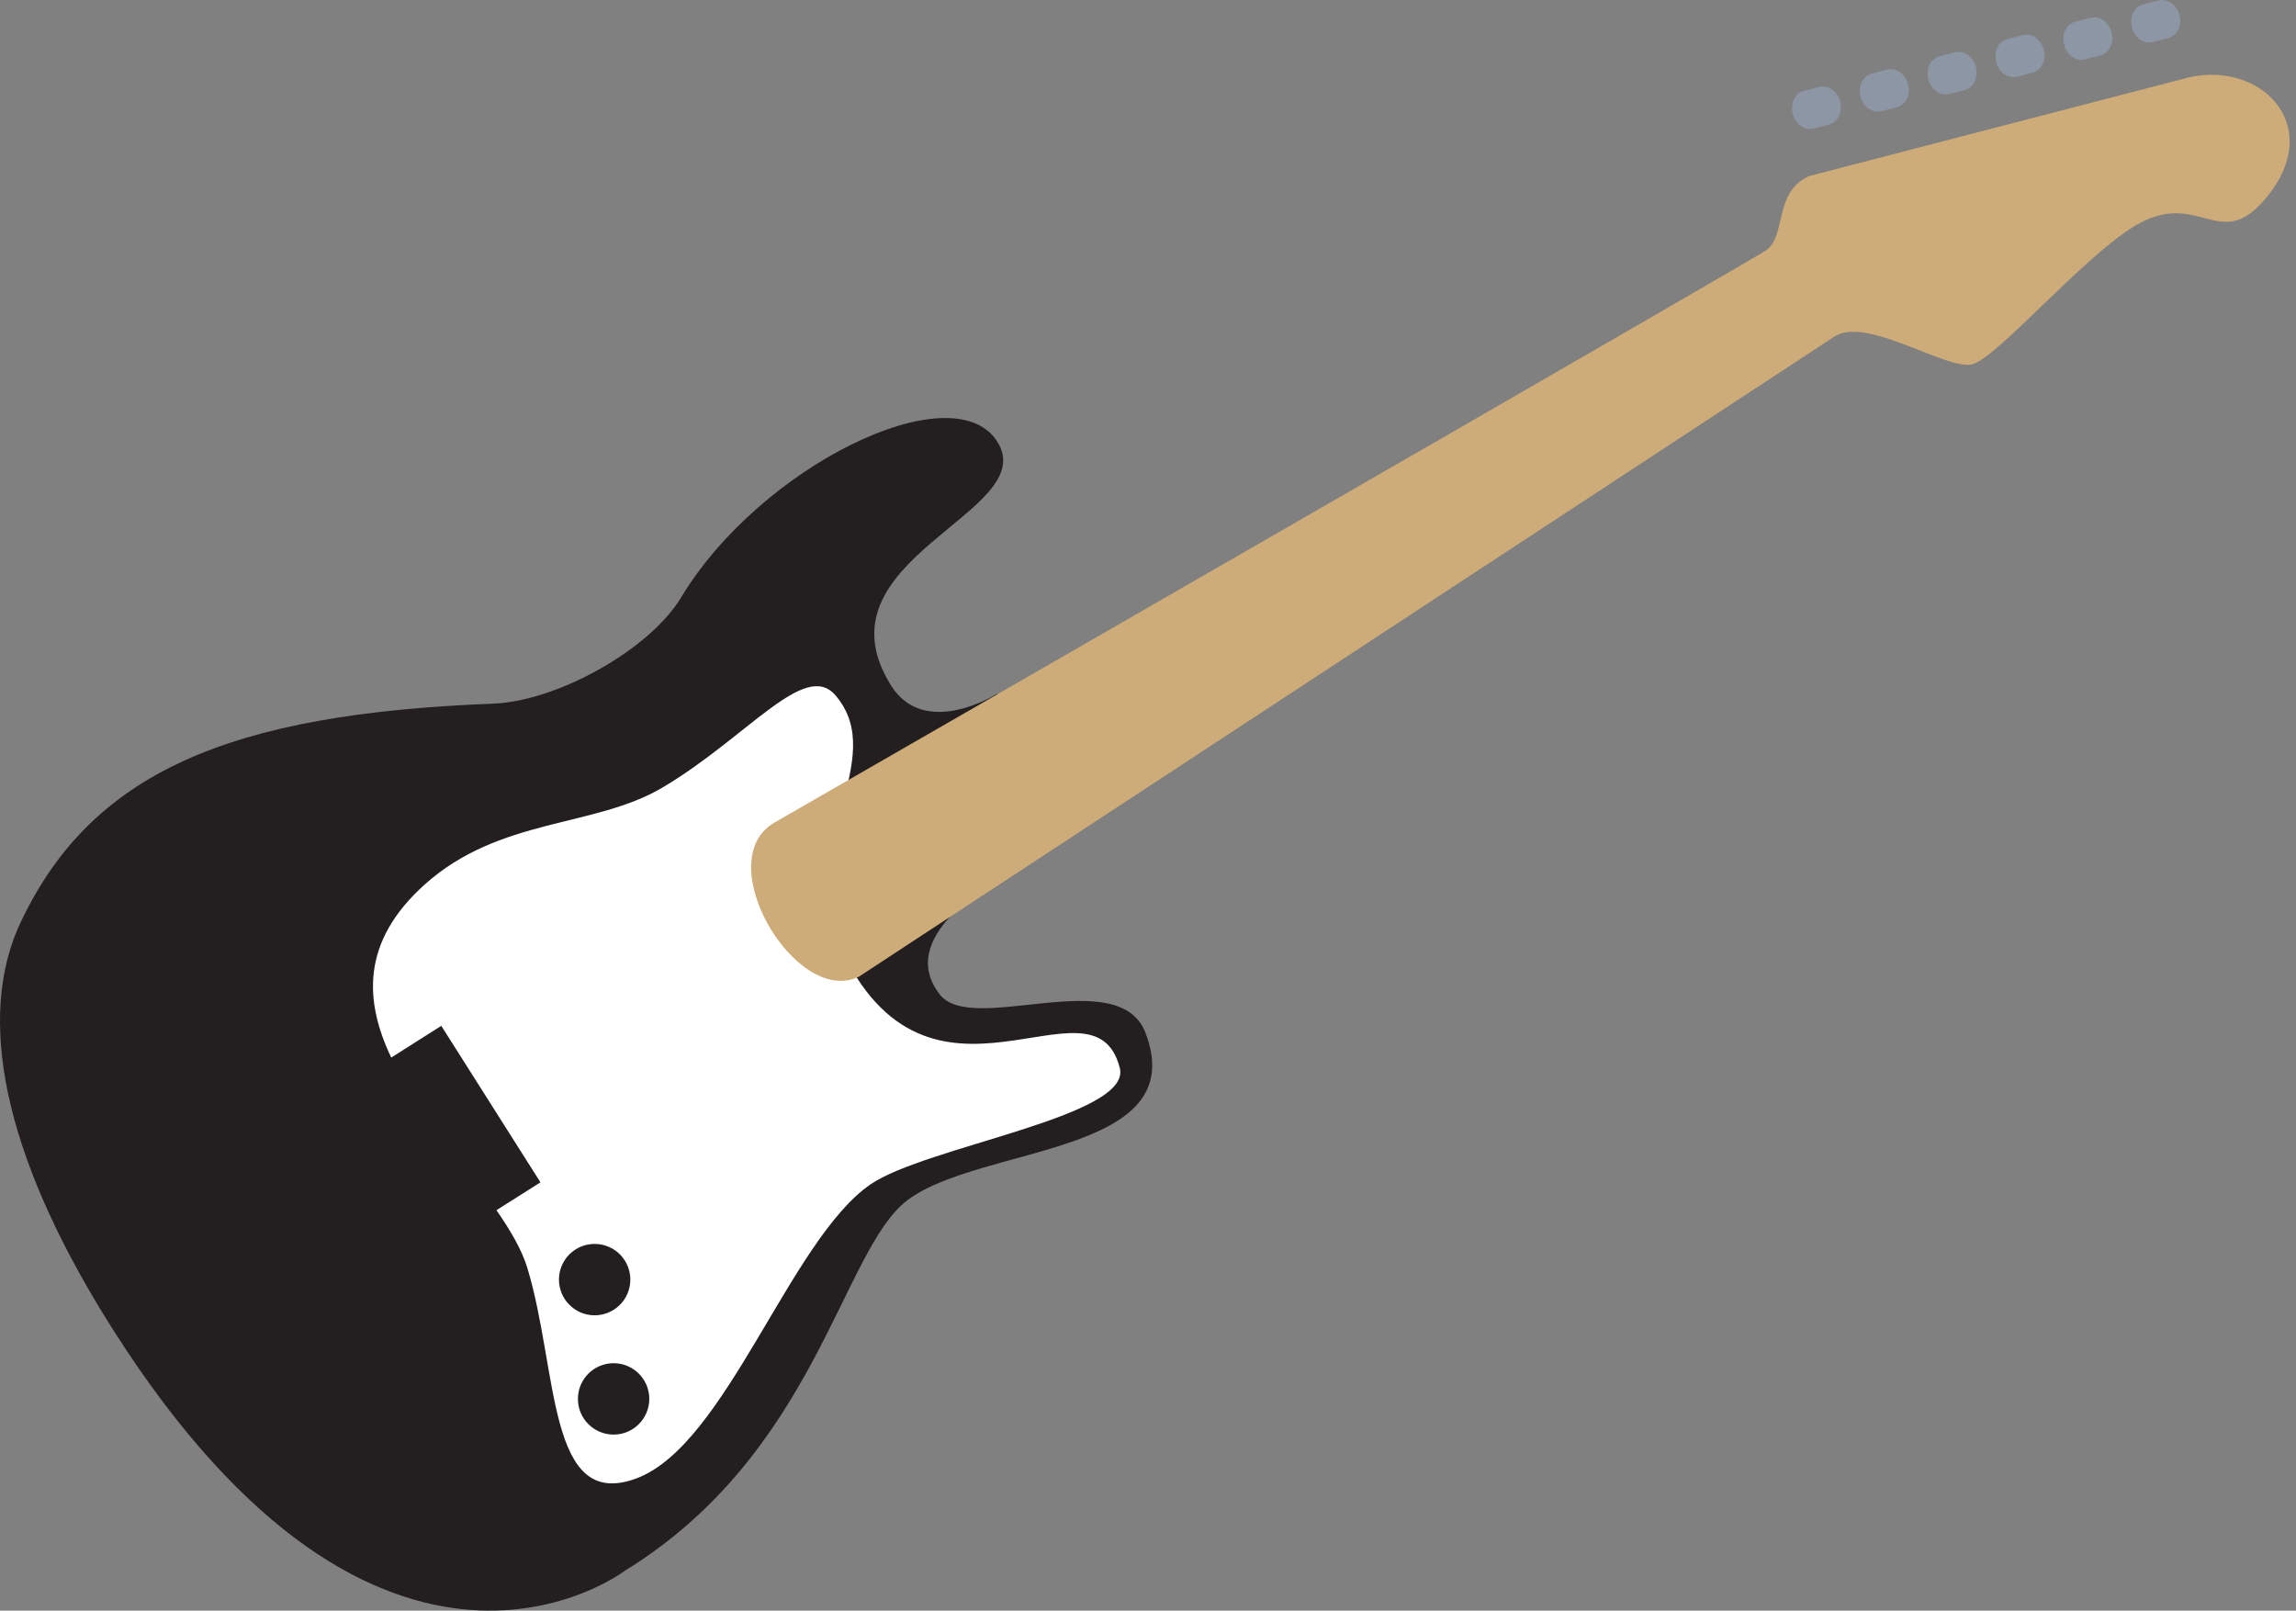 <?xml version="1.0" encoding="utf-8"?>
<!-- Generator: Adobe Illustrator 16.0.0, SVG Export Plug-In . SVG Version: 6.00 Build 0)  -->
<!DOCTYPE svg PUBLIC "-//W3C//DTD SVG 1.1//EN" "http://www.w3.org/Graphics/SVG/1.1/DTD/svg11.dtd">
<svg version="1.1" id="Layer_1" xmlns="http://www.w3.org/2000/svg" xmlns:xlink="http://www.w3.org/1999/xlink" x="0px" y="0px"
	 width="250px" height="175.359px" viewBox="0 36.32 250 175.359" enable-background="new 0 36.32 250 175.359"
	 xml:space="preserve">
<rect x="0" y="36.32" width="250" height="175.359" fill="#808080" stroke="none"/>
<path fill="#231F20" d="M53.682,112.932c7.051-0.273,17.072-5.909,20.48-11.562c8.615-14.295,29.448-24.449,34.362-17.06
	c5.192,7.806-20.218,12.794-11.489,26.663c3.69,5.862,11.536,0.888,11.536,0.888c3.454,6.195-6.181,5.942-0.434,20.646
	c0,0-10.733,5.801-5.799,12.103c3.523,4.497,19.469-3.429,22.382,4.15c5.149,13.398-17.975,12.21-25.931,18.247
	c-7.175,5.443-9.887,27.505-30.746,40.325c0,0-26.324,20.176-55.835-26.399C1.235,163.614-2.72,148.446,1.896,137.51
	C9.633,120.258,25.163,114.036,53.682,112.932z"/>
<g>
	<path fill="#8D96A4" d="M229.924,39.858c0.288,1.131-0.259,2.25-1.223,2.495l-1.691,0.432c-0.963,0.245-1.979-0.475-2.266-1.607
		l0,0c-0.29-1.132,0.258-2.25,1.221-2.496l1.691-0.43C228.62,38.005,229.636,38.725,229.924,39.858L229.924,39.858z"/>
	<path fill="#8D96A4" d="M237.312,37.975c0.288,1.132-0.259,2.249-1.223,2.496l-1.691,0.431c-0.964,0.246-1.979-0.474-2.269-1.606
		l0,0c-0.288-1.132,0.261-2.251,1.224-2.496l1.69-0.431C236.007,36.123,237.021,36.843,237.312,37.975L237.312,37.975z"/>
	<path fill="#8D96A4" d="M215.15,43.622c0.288,1.133-0.26,2.25-1.224,2.496l-1.689,0.431c-0.964,0.246-1.979-0.474-2.268-1.606l0,0
		c-0.287-1.133,0.257-2.25,1.223-2.496l1.69-0.431C213.847,41.77,214.86,42.489,215.15,43.622L215.15,43.622z"/>
	<path fill="#8D96A4" d="M222.537,41.74c0.289,1.132-0.258,2.25-1.223,2.496l-1.691,0.432c-0.963,0.245-1.979-0.475-2.267-1.607l0,0
		c-0.288-1.133,0.259-2.25,1.223-2.497l1.69-0.431C221.232,39.888,222.247,40.607,222.537,41.74L222.537,41.74z"/>
	<path fill="#8D96A4" d="M200.375,47.387c0.289,1.133-0.258,2.249-1.221,2.496l-1.69,0.431c-0.964,0.246-1.979-0.475-2.269-1.607
		l0,0c-0.288-1.132,0.259-2.25,1.223-2.496l1.691-0.43C199.072,45.534,200.088,46.255,200.375,47.387L200.375,47.387z"/>
	<path fill="#8D96A4" d="M207.764,45.505c0.288,1.132-0.26,2.249-1.223,2.495l-1.69,0.431c-0.965,0.245-1.979-0.474-2.269-1.606l0,0
		c-0.288-1.132,0.258-2.25,1.223-2.496l1.69-0.431C206.458,43.652,207.475,44.372,207.764,45.505L207.764,45.505z"/>
</g>
<path fill="#FFFFFF" d="M121.931,152.603c-2.85-11.181-20.796,8.043-30.557-13.396c-4.78-10.498,5.588-20.209-0.41-27.188
	c-3.335-3.881-9.577,4.571-18.846,10.057c-7.403,4.381-17.737,3.228-25.891,10.562c-6.91,6.215-6.572,12.638-3.629,18.827
	l5.453-3.454l10.795,17.037l-4.79,3.034c1.531,2.206,2.757,4.301,3.353,6.254c3.409,11.186,2.145,26.605,11.908,22.94
	c9.763-3.666,16.676-25.93,25.447-31.991C100.786,161.122,123.278,157.891,121.931,152.603z"/>
<circle fill="#231F20" cx="66.812" cy="188.627" r="3.886"/>
<path fill="#231F20" d="M68.609,176.082c-0.245,2.132-2.172,3.661-4.304,3.418c-2.132-0.248-3.662-2.174-3.417-4.306
	c0.245-2.131,2.172-3.66,4.304-3.416C67.324,172.024,68.854,173.951,68.609,176.082z"/>
<g>
	<path fill="#CDAC79" d="M214.742,75.983c2.712-0.691,12.106-11.722,17.71-15.069c6.997-4.179,9.146,3.086,14.243-2.982
		c6.781-8.078-0.867-15.42-9.068-13.002l-40.598,10.548c-3.927,1.674-2.494,6.482-4.682,8.069
		C191.045,64.491,84.3,125.894,84.3,125.894c-7.092,4.145,2.385,20.102,9.224,16.762l106.395-69.809
		C203.581,70.906,212.03,76.672,214.742,75.983z"/>
</g>
</svg>

